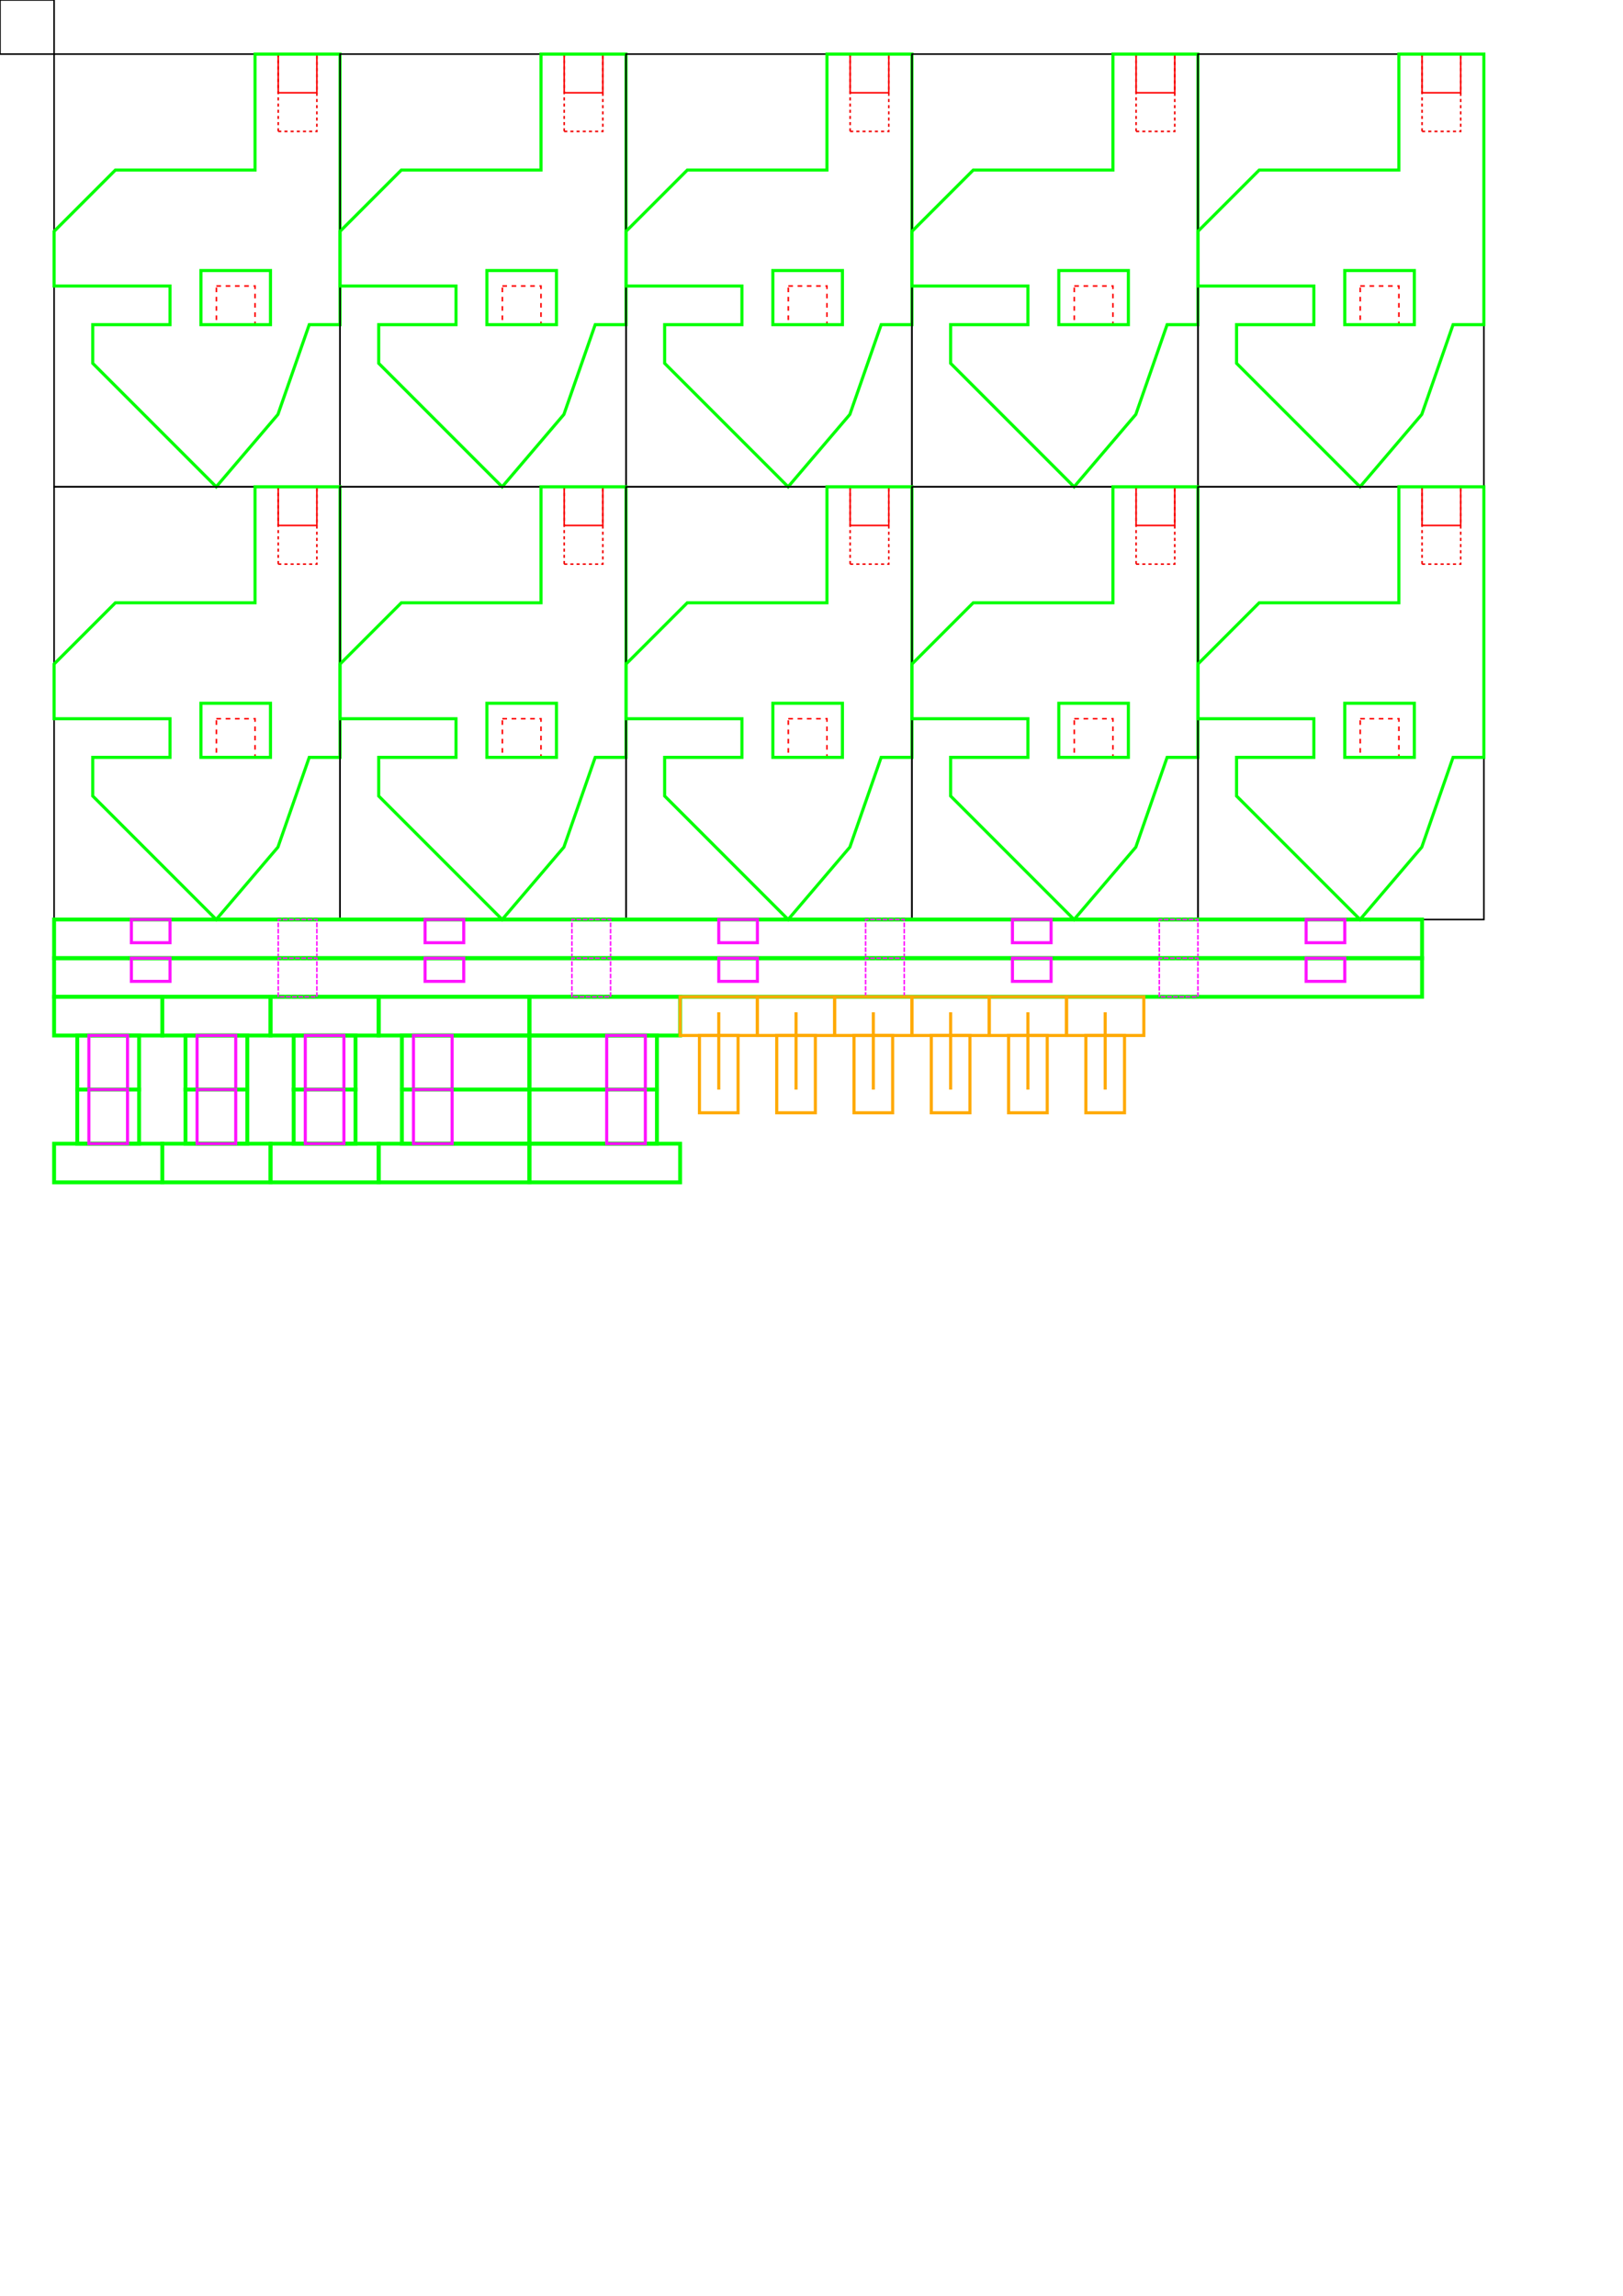<?xml version="1.0" encoding="UTF-8" standalone="no"?>
<!-- Created with Inkscape (http://www.inkscape.org/) -->

<svg
   xmlns:dc="http://purl.org/dc/elements/1.1/"
   xmlns:cc="http://creativecommons.org/ns#"
   xmlns:rdf="http://www.w3.org/1999/02/22-rdf-syntax-ns#"
   xmlns:svg="http://www.w3.org/2000/svg"
   xmlns="http://www.w3.org/2000/svg"
   xmlns:sodipodi="http://sodipodi.sourceforge.net/DTD/sodipodi-0.dtd"
   xmlns:inkscape="http://www.inkscape.org/namespaces/inkscape"
   width="210mm"
   height="297mm"
   viewBox="0 0 744.094 1052.362"
   id="svg19307"
   version="1.1"
   inkscape:version="0.91 r13725"
   sodipodi:docname="pm2_lrpair_P3_brackets_3.svg">
  <defs
     id="defs19309" />
  <sodipodi:namedview
     id="base"
     pagecolor="#ffffff"
     bordercolor="#666666"
     borderopacity="1.0"
     inkscape:pageopacity="0.0"
     inkscape:pageshadow="2"
     inkscape:zoom="0.88078392"
     inkscape:cx="320.99873"
     inkscape:cy="622.36192"
     inkscape:document-units="mm"
     inkscape:current-layer="layer1"
     showgrid="false"
     inkscape:snap-page="true"
     inkscape:object-paths="true"
     inkscape:snap-intersection-paths="true"
     inkscape:object-nodes="true"
     inkscape:snap-smooth-nodes="true"
     inkscape:window-width="1280"
     inkscape:window-height="697"
     inkscape:window-x="-8"
     inkscape:window-y="-8"
     inkscape:window-maximized="1"
     inkscape:snap-bbox="true"
     inkscape:bbox-paths="false"
     inkscape:bbox-nodes="true"
     inkscape:snap-bbox-edge-midpoints="false"
     inkscape:snap-nodes="true"
     inkscape:snap-others="false"
     inkscape:snap-midpoints="false"
     showguides="false" />
  <g
     inkscape:label="Layer 1"
     inkscape:groupmode="layer"
     id="layer1">
    <g
       id="g10612"
       transform="translate(-17.215,-4.525)">
      <g
         id="g10107">
        <rect
           style="fill:none;fill-opacity:1;stroke:#000000;stroke-width:0.709;stroke-linecap:square;stroke-miterlimit:4;stroke-dasharray:none;stroke-dashoffset:0;stroke-opacity:1"
           id="rect10105"
           width="131.102"
           height="198.346"
           x="42.018"
           y="29.328" />
        <g
           id="g10096">
          <rect
             y="135.628"
             x="116.428"
             height="17.717"
             width="17.717"
             id="rect5166-3"
             style="fill:none;fill-opacity:1;stroke:#ff0000;stroke-width:0.709;stroke-miterlimit:4;stroke-dasharray:2.126, 2.126;stroke-dashoffset:0;stroke-opacity:1" />
          <g
             transform="translate(-491.37,-550.333)"
             id="g8408">
            <rect
               style="fill:none;fill-opacity:0.091;stroke:#ff0000;stroke-width:0.709;stroke-miterlimit:4;stroke-dasharray:none;stroke-dashoffset:0;stroke-opacity:1"
               id="rect17209-7-0-7"
               width="17.717"
               height="17.717"
               x="636.144"
               y="-597.378"
               transform="scale(1,-1)" />
            <rect
               style="fill:none;fill-opacity:0.091;stroke:#f20000;stroke-width:0.709;stroke-miterlimit:4;stroke-dasharray:1.417, 1.417;stroke-dashoffset:0;stroke-opacity:1"
               id="rect17209-4-81-3-5"
               width="17.717"
               height="35.433"
               x="636.144"
               y="-615.095"
               transform="scale(1,-1)" />
            <g
               id="g8404">
              <rect
                 style="fill:none;fill-opacity:1;stroke:#00ff00;stroke-width:1.417;stroke-miterlimit:4;stroke-dasharray:none;stroke-dashoffset:0;stroke-opacity:1"
                 id="rect5168-49"
                 width="31.89"
                 height="24.803"
                 x="600.711"
                 y="678.874" />
              <path
                 inkscape:connector-curvature="0"
                 id="path8391"
                 d="m 551.105,703.678 35.433,-3e-5 0,-17.717 -53.15,0 -10e-6,-25.055 28.095,-28.095 64.031,-6e-5 0,-53.15 38.976,0 0,124.016 -14.127,-2e-5 -14.349,41.15 -28.297,33.181 -56.613,-56.614 z"
                 style="fill:none;fill-rule:evenodd;stroke:#00ff00;stroke-width:1.417;stroke-linecap:butt;stroke-linejoin:miter;stroke-miterlimit:4;stroke-dasharray:none;stroke-opacity:1" />
            </g>
          </g>
        </g>
      </g>
      <g
         id="g10107-3"
         transform="translate(131.102,0)">
        <rect
           style="fill:none;fill-opacity:1;stroke:#000000;stroke-width:0.709;stroke-linecap:square;stroke-miterlimit:4;stroke-dasharray:none;stroke-dashoffset:0;stroke-opacity:1"
           id="rect10105-2"
           width="131.102"
           height="198.346"
           x="42.018"
           y="29.328" />
        <g
           id="g10096-4">
          <rect
             y="135.628"
             x="116.428"
             height="17.717"
             width="17.717"
             id="rect5166-3-4"
             style="fill:none;fill-opacity:1;stroke:#ff0000;stroke-width:0.709;stroke-miterlimit:4;stroke-dasharray:2.126, 2.126;stroke-dashoffset:0;stroke-opacity:1" />
          <g
             transform="translate(-491.37,-550.333)"
             id="g8408-1">
            <rect
               style="fill:none;fill-opacity:0.091;stroke:#ff0000;stroke-width:0.709;stroke-miterlimit:4;stroke-dasharray:none;stroke-dashoffset:0;stroke-opacity:1"
               id="rect17209-7-0-7-4"
               width="17.717"
               height="17.717"
               x="636.144"
               y="-597.378"
               transform="scale(1,-1)" />
            <rect
               style="fill:none;fill-opacity:0.091;stroke:#f20000;stroke-width:0.709;stroke-miterlimit:4;stroke-dasharray:1.417, 1.417;stroke-dashoffset:0;stroke-opacity:1"
               id="rect17209-4-81-3-5-7"
               width="17.717"
               height="35.433"
               x="636.144"
               y="-615.095"
               transform="scale(1,-1)" />
            <g
               id="g8404-2">
              <rect
                 style="fill:none;fill-opacity:1;stroke:#00ff00;stroke-width:1.417;stroke-miterlimit:4;stroke-dasharray:none;stroke-dashoffset:0;stroke-opacity:1"
                 id="rect5168-49-0"
                 width="31.89"
                 height="24.803"
                 x="600.711"
                 y="678.874" />
              <path
                 inkscape:connector-curvature="0"
                 id="path8391-7"
                 d="m 551.105,703.678 35.433,-3e-5 0,-17.717 -53.15,0 -10e-6,-25.055 28.095,-28.095 64.031,-6e-5 0,-53.15 38.976,0 0,124.016 -14.127,-2e-5 -14.349,41.15 -28.297,33.181 -56.613,-56.614 z"
                 style="fill:none;fill-rule:evenodd;stroke:#00ff00;stroke-width:1.417;stroke-linecap:butt;stroke-linejoin:miter;stroke-miterlimit:4;stroke-dasharray:none;stroke-opacity:1" />
            </g>
          </g>
        </g>
      </g>
      <g
         id="g10107-4"
         transform="translate(262.205,0)">
        <rect
           style="fill:none;fill-opacity:1;stroke:#000000;stroke-width:0.709;stroke-linecap:square;stroke-miterlimit:4;stroke-dasharray:none;stroke-dashoffset:0;stroke-opacity:1"
           id="rect10105-9"
           width="131.102"
           height="198.346"
           x="42.018"
           y="29.328" />
        <g
           id="g10096-1">
          <rect
             y="135.628"
             x="116.428"
             height="17.717"
             width="17.717"
             id="rect5166-3-44"
             style="fill:none;fill-opacity:1;stroke:#ff0000;stroke-width:0.709;stroke-miterlimit:4;stroke-dasharray:2.126, 2.126;stroke-dashoffset:0;stroke-opacity:1" />
          <g
             transform="translate(-491.37,-550.333)"
             id="g8408-4">
            <rect
               style="fill:none;fill-opacity:0.091;stroke:#ff0000;stroke-width:0.709;stroke-miterlimit:4;stroke-dasharray:none;stroke-dashoffset:0;stroke-opacity:1"
               id="rect17209-7-0-7-8"
               width="17.717"
               height="17.717"
               x="636.144"
               y="-597.378"
               transform="scale(1,-1)" />
            <rect
               style="fill:none;fill-opacity:0.091;stroke:#f20000;stroke-width:0.709;stroke-miterlimit:4;stroke-dasharray:1.417, 1.417;stroke-dashoffset:0;stroke-opacity:1"
               id="rect17209-4-81-3-5-4"
               width="17.717"
               height="35.433"
               x="636.144"
               y="-615.095"
               transform="scale(1,-1)" />
            <g
               id="g8404-1">
              <rect
                 style="fill:none;fill-opacity:1;stroke:#00ff00;stroke-width:1.417;stroke-miterlimit:4;stroke-dasharray:none;stroke-dashoffset:0;stroke-opacity:1"
                 id="rect5168-49-4"
                 width="31.89"
                 height="24.803"
                 x="600.711"
                 y="678.874" />
              <path
                 inkscape:connector-curvature="0"
                 id="path8391-72"
                 d="m 551.105,703.678 35.433,-3e-5 0,-17.717 -53.15,0 -10e-6,-25.055 28.095,-28.095 64.031,-6e-5 0,-53.15 38.976,0 0,124.016 -14.127,-2e-5 -14.349,41.15 -28.297,33.181 -56.613,-56.614 z"
                 style="fill:none;fill-rule:evenodd;stroke:#00ff00;stroke-width:1.417;stroke-linecap:butt;stroke-linejoin:miter;stroke-miterlimit:4;stroke-dasharray:none;stroke-opacity:1" />
            </g>
          </g>
        </g>
      </g>
      <g
         id="g10107-3-4"
         transform="translate(393.307,0)">
        <rect
           style="fill:none;fill-opacity:1;stroke:#000000;stroke-width:0.709;stroke-linecap:square;stroke-miterlimit:4;stroke-dasharray:none;stroke-dashoffset:0;stroke-opacity:1"
           id="rect10105-2-0"
           width="131.102"
           height="198.346"
           x="42.018"
           y="29.328" />
        <g
           id="g10096-4-8">
          <rect
             y="135.628"
             x="116.428"
             height="17.717"
             width="17.717"
             id="rect5166-3-4-8"
             style="fill:none;fill-opacity:1;stroke:#ff0000;stroke-width:0.709;stroke-miterlimit:4;stroke-dasharray:2.126, 2.126;stroke-dashoffset:0;stroke-opacity:1" />
          <g
             transform="translate(-491.37,-550.333)"
             id="g8408-1-1">
            <rect
               style="fill:none;fill-opacity:0.091;stroke:#ff0000;stroke-width:0.709;stroke-miterlimit:4;stroke-dasharray:none;stroke-dashoffset:0;stroke-opacity:1"
               id="rect17209-7-0-7-4-2"
               width="17.717"
               height="17.717"
               x="636.144"
               y="-597.378"
               transform="scale(1,-1)" />
            <rect
               style="fill:none;fill-opacity:0.091;stroke:#f20000;stroke-width:0.709;stroke-miterlimit:4;stroke-dasharray:1.417, 1.417;stroke-dashoffset:0;stroke-opacity:1"
               id="rect17209-4-81-3-5-7-3"
               width="17.717"
               height="35.433"
               x="636.144"
               y="-615.095"
               transform="scale(1,-1)" />
            <g
               id="g8404-2-9">
              <rect
                 style="fill:none;fill-opacity:1;stroke:#00ff00;stroke-width:1.417;stroke-miterlimit:4;stroke-dasharray:none;stroke-dashoffset:0;stroke-opacity:1"
                 id="rect5168-49-0-9"
                 width="31.89"
                 height="24.803"
                 x="600.711"
                 y="678.874" />
              <path
                 inkscape:connector-curvature="0"
                 id="path8391-7-0"
                 d="m 551.105,703.678 35.433,-3e-5 0,-17.717 -53.15,0 -10e-6,-25.055 28.095,-28.095 64.031,-6e-5 0,-53.15 38.976,0 0,124.016 -14.127,-2e-5 -14.349,41.15 -28.297,33.181 -56.613,-56.614 z"
                 style="fill:none;fill-rule:evenodd;stroke:#00ff00;stroke-width:1.417;stroke-linecap:butt;stroke-linejoin:miter;stroke-miterlimit:4;stroke-dasharray:none;stroke-opacity:1" />
            </g>
          </g>
        </g>
      </g>
      <g
         id="g10107-3-4-4"
         transform="translate(524.409,0)">
        <rect
           style="fill:none;fill-opacity:1;stroke:#000000;stroke-width:0.709;stroke-linecap:square;stroke-miterlimit:4;stroke-dasharray:none;stroke-dashoffset:0;stroke-opacity:1"
           id="rect10105-2-0-1"
           width="131.102"
           height="198.346"
           x="42.018"
           y="29.328" />
        <g
           id="g10096-4-8-0">
          <rect
             y="135.628"
             x="116.428"
             height="17.717"
             width="17.717"
             id="rect5166-3-4-8-3"
             style="fill:none;fill-opacity:1;stroke:#ff0000;stroke-width:0.709;stroke-miterlimit:4;stroke-dasharray:2.126, 2.126;stroke-dashoffset:0;stroke-opacity:1" />
          <g
             transform="translate(-491.37,-550.333)"
             id="g8408-1-1-4">
            <rect
               style="fill:none;fill-opacity:0.091;stroke:#ff0000;stroke-width:0.709;stroke-miterlimit:4;stroke-dasharray:none;stroke-dashoffset:0;stroke-opacity:1"
               id="rect17209-7-0-7-4-2-2"
               width="17.717"
               height="17.717"
               x="636.144"
               y="-597.378"
               transform="scale(1,-1)" />
            <rect
               style="fill:none;fill-opacity:0.091;stroke:#f20000;stroke-width:0.709;stroke-miterlimit:4;stroke-dasharray:1.417, 1.417;stroke-dashoffset:0;stroke-opacity:1"
               id="rect17209-4-81-3-5-7-3-3"
               width="17.717"
               height="35.433"
               x="636.144"
               y="-615.095"
               transform="scale(1,-1)" />
            <g
               id="g8404-2-9-5">
              <rect
                 style="fill:none;fill-opacity:1;stroke:#00ff00;stroke-width:1.417;stroke-miterlimit:4;stroke-dasharray:none;stroke-dashoffset:0;stroke-opacity:1"
                 id="rect5168-49-0-9-5"
                 width="31.89"
                 height="24.803"
                 x="600.711"
                 y="678.874" />
              <path
                 inkscape:connector-curvature="0"
                 id="path8391-7-0-0"
                 d="m 551.105,703.678 35.433,-3e-5 0,-17.717 -53.15,0 -10e-6,-25.055 28.095,-28.095 64.031,-6e-5 0,-53.15 38.976,0 0,124.016 -14.127,-2e-5 -14.349,41.15 -28.297,33.181 -56.613,-56.614 z"
                 style="fill:none;fill-rule:evenodd;stroke:#00ff00;stroke-width:1.417;stroke-linecap:butt;stroke-linejoin:miter;stroke-miterlimit:4;stroke-dasharray:none;stroke-opacity:1" />
            </g>
          </g>
        </g>
      </g>
      <g
         id="g10107-5"
         transform="translate(0,198.346)">
        <rect
           style="fill:none;fill-opacity:1;stroke:#000000;stroke-width:0.709;stroke-linecap:square;stroke-miterlimit:4;stroke-dasharray:none;stroke-dashoffset:0;stroke-opacity:1"
           id="rect10105-8"
           width="131.102"
           height="198.346"
           x="42.018"
           y="29.328" />
        <g
           id="g10096-0">
          <rect
             y="135.628"
             x="116.428"
             height="17.717"
             width="17.717"
             id="rect5166-3-1"
             style="fill:none;fill-opacity:1;stroke:#ff0000;stroke-width:0.709;stroke-miterlimit:4;stroke-dasharray:2.126, 2.126;stroke-dashoffset:0;stroke-opacity:1" />
          <g
             transform="translate(-491.37,-550.333)"
             id="g8408-7">
            <rect
               style="fill:none;fill-opacity:0.091;stroke:#ff0000;stroke-width:0.709;stroke-miterlimit:4;stroke-dasharray:none;stroke-dashoffset:0;stroke-opacity:1"
               id="rect17209-7-0-7-40"
               width="17.717"
               height="17.717"
               x="636.144"
               y="-597.378"
               transform="scale(1,-1)" />
            <rect
               style="fill:none;fill-opacity:0.091;stroke:#f20000;stroke-width:0.709;stroke-miterlimit:4;stroke-dasharray:1.417, 1.417;stroke-dashoffset:0;stroke-opacity:1"
               id="rect17209-4-81-3-5-0"
               width="17.717"
               height="35.433"
               x="636.144"
               y="-615.095"
               transform="scale(1,-1)" />
            <g
               id="g8404-0">
              <rect
                 style="fill:none;fill-opacity:1;stroke:#00ff00;stroke-width:1.417;stroke-miterlimit:4;stroke-dasharray:none;stroke-dashoffset:0;stroke-opacity:1"
                 id="rect5168-49-08"
                 width="31.89"
                 height="24.803"
                 x="600.711"
                 y="678.874" />
              <path
                 inkscape:connector-curvature="0"
                 id="path8391-3"
                 d="m 551.105,703.678 35.433,-3e-5 0,-17.717 -53.15,0 -10e-6,-25.055 28.095,-28.095 64.031,-6e-5 0,-53.15 38.976,0 0,124.016 -14.127,-2e-5 -14.349,41.15 -28.297,33.181 -56.613,-56.614 z"
                 style="fill:none;fill-rule:evenodd;stroke:#00ff00;stroke-width:1.417;stroke-linecap:butt;stroke-linejoin:miter;stroke-miterlimit:4;stroke-dasharray:none;stroke-opacity:1" />
            </g>
          </g>
        </g>
      </g>
      <g
         id="g10107-3-6"
         transform="translate(131.102,198.346)">
        <rect
           style="fill:none;fill-opacity:1;stroke:#000000;stroke-width:0.709;stroke-linecap:square;stroke-miterlimit:4;stroke-dasharray:none;stroke-dashoffset:0;stroke-opacity:1"
           id="rect10105-2-3"
           width="131.102"
           height="198.346"
           x="42.018"
           y="29.328" />
        <g
           id="g10096-4-4">
          <rect
             y="135.628"
             x="116.428"
             height="17.717"
             width="17.717"
             id="rect5166-3-4-82"
             style="fill:none;fill-opacity:1;stroke:#ff0000;stroke-width:0.709;stroke-miterlimit:4;stroke-dasharray:2.126, 2.126;stroke-dashoffset:0;stroke-opacity:1" />
          <g
             transform="translate(-491.37,-550.333)"
             id="g8408-1-8">
            <rect
               style="fill:none;fill-opacity:0.091;stroke:#ff0000;stroke-width:0.709;stroke-miterlimit:4;stroke-dasharray:none;stroke-dashoffset:0;stroke-opacity:1"
               id="rect17209-7-0-7-4-3"
               width="17.717"
               height="17.717"
               x="636.144"
               y="-597.378"
               transform="scale(1,-1)" />
            <rect
               style="fill:none;fill-opacity:0.091;stroke:#f20000;stroke-width:0.709;stroke-miterlimit:4;stroke-dasharray:1.417, 1.417;stroke-dashoffset:0;stroke-opacity:1"
               id="rect17209-4-81-3-5-7-1"
               width="17.717"
               height="35.433"
               x="636.144"
               y="-615.095"
               transform="scale(1,-1)" />
            <g
               id="g8404-2-96">
              <rect
                 style="fill:none;fill-opacity:1;stroke:#00ff00;stroke-width:1.417;stroke-miterlimit:4;stroke-dasharray:none;stroke-dashoffset:0;stroke-opacity:1"
                 id="rect5168-49-0-3"
                 width="31.89"
                 height="24.803"
                 x="600.711"
                 y="678.874" />
              <path
                 inkscape:connector-curvature="0"
                 id="path8391-7-8"
                 d="m 551.105,703.678 35.433,-3e-5 0,-17.717 -53.15,0 -10e-6,-25.055 28.095,-28.095 64.031,-6e-5 0,-53.15 38.976,0 0,124.016 -14.127,-2e-5 -14.349,41.15 -28.297,33.181 -56.613,-56.614 z"
                 style="fill:none;fill-rule:evenodd;stroke:#00ff00;stroke-width:1.417;stroke-linecap:butt;stroke-linejoin:miter;stroke-miterlimit:4;stroke-dasharray:none;stroke-opacity:1" />
            </g>
          </g>
        </g>
      </g>
      <g
         id="g10107-4-9"
         transform="translate(262.205,198.346)">
        <rect
           style="fill:none;fill-opacity:1;stroke:#000000;stroke-width:0.709;stroke-linecap:square;stroke-miterlimit:4;stroke-dasharray:none;stroke-dashoffset:0;stroke-opacity:1"
           id="rect10105-9-0"
           width="131.102"
           height="198.346"
           x="42.018"
           y="29.328" />
        <g
           id="g10096-1-0">
          <rect
             y="135.628"
             x="116.428"
             height="17.717"
             width="17.717"
             id="rect5166-3-44-4"
             style="fill:none;fill-opacity:1;stroke:#ff0000;stroke-width:0.709;stroke-miterlimit:4;stroke-dasharray:2.126, 2.126;stroke-dashoffset:0;stroke-opacity:1" />
          <g
             transform="translate(-491.37,-550.333)"
             id="g8408-4-4">
            <rect
               style="fill:none;fill-opacity:0.091;stroke:#ff0000;stroke-width:0.709;stroke-miterlimit:4;stroke-dasharray:none;stroke-dashoffset:0;stroke-opacity:1"
               id="rect17209-7-0-7-8-4"
               width="17.717"
               height="17.717"
               x="636.144"
               y="-597.378"
               transform="scale(1,-1)" />
            <rect
               style="fill:none;fill-opacity:0.091;stroke:#f20000;stroke-width:0.709;stroke-miterlimit:4;stroke-dasharray:1.417, 1.417;stroke-dashoffset:0;stroke-opacity:1"
               id="rect17209-4-81-3-5-4-0"
               width="17.717"
               height="35.433"
               x="636.144"
               y="-615.095"
               transform="scale(1,-1)" />
            <g
               id="g8404-1-4">
              <rect
                 style="fill:none;fill-opacity:1;stroke:#00ff00;stroke-width:1.417;stroke-miterlimit:4;stroke-dasharray:none;stroke-dashoffset:0;stroke-opacity:1"
                 id="rect5168-49-4-2"
                 width="31.89"
                 height="24.803"
                 x="600.711"
                 y="678.874" />
              <path
                 inkscape:connector-curvature="0"
                 id="path8391-72-9"
                 d="m 551.105,703.678 35.433,-3e-5 0,-17.717 -53.15,0 -10e-6,-25.055 28.095,-28.095 64.031,-6e-5 0,-53.15 38.976,0 0,124.016 -14.127,-2e-5 -14.349,41.15 -28.297,33.181 -56.613,-56.614 z"
                 style="fill:none;fill-rule:evenodd;stroke:#00ff00;stroke-width:1.417;stroke-linecap:butt;stroke-linejoin:miter;stroke-miterlimit:4;stroke-dasharray:none;stroke-opacity:1" />
            </g>
          </g>
        </g>
      </g>
      <g
         id="g10107-3-4-7"
         transform="translate(393.307,198.346)">
        <rect
           style="fill:none;fill-opacity:1;stroke:#000000;stroke-width:0.709;stroke-linecap:square;stroke-miterlimit:4;stroke-dasharray:none;stroke-dashoffset:0;stroke-opacity:1"
           id="rect10105-2-0-2"
           width="131.102"
           height="198.346"
           x="42.018"
           y="29.328" />
        <g
           id="g10096-4-8-2">
          <rect
             y="135.628"
             x="116.428"
             height="17.717"
             width="17.717"
             id="rect5166-3-4-8-34"
             style="fill:none;fill-opacity:1;stroke:#ff0000;stroke-width:0.709;stroke-miterlimit:4;stroke-dasharray:2.126, 2.126;stroke-dashoffset:0;stroke-opacity:1" />
          <g
             transform="translate(-491.37,-550.333)"
             id="g8408-1-1-6">
            <rect
               style="fill:none;fill-opacity:0.091;stroke:#ff0000;stroke-width:0.709;stroke-miterlimit:4;stroke-dasharray:none;stroke-dashoffset:0;stroke-opacity:1"
               id="rect17209-7-0-7-4-2-6"
               width="17.717"
               height="17.717"
               x="636.144"
               y="-597.378"
               transform="scale(1,-1)" />
            <rect
               style="fill:none;fill-opacity:0.091;stroke:#f20000;stroke-width:0.709;stroke-miterlimit:4;stroke-dasharray:1.417, 1.417;stroke-dashoffset:0;stroke-opacity:1"
               id="rect17209-4-81-3-5-7-3-4"
               width="17.717"
               height="35.433"
               x="636.144"
               y="-615.095"
               transform="scale(1,-1)" />
            <g
               id="g8404-2-9-3">
              <rect
                 style="fill:none;fill-opacity:1;stroke:#00ff00;stroke-width:1.417;stroke-miterlimit:4;stroke-dasharray:none;stroke-dashoffset:0;stroke-opacity:1"
                 id="rect5168-49-0-9-8"
                 width="31.89"
                 height="24.803"
                 x="600.711"
                 y="678.874" />
              <path
                 inkscape:connector-curvature="0"
                 id="path8391-7-0-1"
                 d="m 551.105,703.678 35.433,-3e-5 0,-17.717 -53.15,0 -10e-6,-25.055 28.095,-28.095 64.031,-6e-5 0,-53.15 38.976,0 0,124.016 -14.127,-2e-5 -14.349,41.15 -28.297,33.181 -56.613,-56.614 z"
                 style="fill:none;fill-rule:evenodd;stroke:#00ff00;stroke-width:1.417;stroke-linecap:butt;stroke-linejoin:miter;stroke-miterlimit:4;stroke-dasharray:none;stroke-opacity:1" />
            </g>
          </g>
        </g>
      </g>
      <g
         id="g10107-3-4-4-6"
         transform="translate(524.409,198.346)">
        <rect
           style="fill:none;fill-opacity:1;stroke:#000000;stroke-width:0.709;stroke-linecap:square;stroke-miterlimit:4;stroke-dasharray:none;stroke-dashoffset:0;stroke-opacity:1"
           id="rect10105-2-0-1-8"
           width="131.102"
           height="198.346"
           x="42.018"
           y="29.328" />
        <g
           id="g10096-4-8-0-4">
          <rect
             y="135.628"
             x="116.428"
             height="17.717"
             width="17.717"
             id="rect5166-3-4-8-3-3"
             style="fill:none;fill-opacity:1;stroke:#ff0000;stroke-width:0.709;stroke-miterlimit:4;stroke-dasharray:2.126, 2.126;stroke-dashoffset:0;stroke-opacity:1" />
          <g
             transform="translate(-491.37,-550.333)"
             id="g8408-1-1-4-9">
            <rect
               style="fill:none;fill-opacity:0.091;stroke:#ff0000;stroke-width:0.709;stroke-miterlimit:4;stroke-dasharray:none;stroke-dashoffset:0;stroke-opacity:1"
               id="rect17209-7-0-7-4-2-2-4"
               width="17.717"
               height="17.717"
               x="636.144"
               y="-597.378"
               transform="scale(1,-1)" />
            <rect
               style="fill:none;fill-opacity:0.091;stroke:#f20000;stroke-width:0.709;stroke-miterlimit:4;stroke-dasharray:1.417, 1.417;stroke-dashoffset:0;stroke-opacity:1"
               id="rect17209-4-81-3-5-7-3-3-2"
               width="17.717"
               height="35.433"
               x="636.144"
               y="-615.095"
               transform="scale(1,-1)" />
            <g
               id="g8404-2-9-5-0">
              <rect
                 style="fill:none;fill-opacity:1;stroke:#00ff00;stroke-width:1.417;stroke-miterlimit:4;stroke-dasharray:none;stroke-dashoffset:0;stroke-opacity:1"
                 id="rect5168-49-0-9-5-3"
                 width="31.89"
                 height="24.803"
                 x="600.711"
                 y="678.874" />
              <path
                 inkscape:connector-curvature="0"
                 id="path8391-7-0-0-9"
                 d="m 551.105,703.678 35.433,-3e-5 0,-17.717 -53.15,0 -10e-6,-25.055 28.095,-28.095 64.031,-6e-5 0,-53.15 38.976,0 0,124.016 -14.127,-2e-5 -14.349,41.15 -28.297,33.181 -56.613,-56.614 z"
                 style="fill:none;fill-rule:evenodd;stroke:#00ff00;stroke-width:1.417;stroke-linecap:butt;stroke-linejoin:miter;stroke-miterlimit:4;stroke-dasharray:none;stroke-opacity:1" />
            </g>
          </g>
        </g>
      </g>
    </g>
    <rect
       style="fill:none;fill-opacity:1;stroke:#000000;stroke-width:0.709;stroke-linecap:square;stroke-miterlimit:4;stroke-dasharray:none;stroke-dashoffset:0;stroke-opacity:1"
       id="rect10610"
       width="24.803"
       height="24.803"
       x="0"
       y="0" />
    <g
       id="g17519"
       transform="translate(-359.382,-183.819)">
      <g
         transform="translate(160.071,-42.224)"
         id="g17272">
        <g
           id="g17267">
          <rect
             transform="matrix(0,-1,-1,0,0,0)"
             y="-273.72"
             x="-700.689"
             height="49.606"
             width="17.717"
             id="rect13165"
             style="fill:none;fill-opacity:0.107;stroke:#00ff00;stroke-width:1.772;stroke-miterlimit:4;stroke-dasharray:none;stroke-dashoffset:0;stroke-opacity:1" />
          <rect
             transform="matrix(0,-1,-1,0,0,0)"
             y="-263.091"
             x="-725.492"
             height="28.346"
             width="24.803"
             id="rect13167"
             style="fill:none;fill-opacity:0.107;stroke:#00ff00;stroke-width:1.772;stroke-miterlimit:4;stroke-dasharray:none;stroke-dashoffset:0;stroke-opacity:1" />
          <rect
             style="fill:none;fill-opacity:1;stroke:#ff12ff;stroke-width:1.417;stroke-miterlimit:4;stroke-dasharray:none;stroke-dashoffset:0;stroke-opacity:1"
             id="rect17207"
             width="24.803"
             height="17.717"
             x="-725.492"
             y="-257.776"
             transform="matrix(0,-1,-1,0,0,0)" />
        </g>
      </g>
      <g
         transform="translate(209.677,-42.224)"
         id="g17272-7">
        <g
           id="g17267-7">
          <rect
             transform="matrix(0,-1,-1,0,0,0)"
             y="-273.72"
             x="-700.689"
             height="49.606"
             width="17.717"
             id="rect13165-6"
             style="fill:none;fill-opacity:0.107;stroke:#00ff00;stroke-width:1.772;stroke-miterlimit:4;stroke-dasharray:none;stroke-dashoffset:0;stroke-opacity:1" />
          <rect
             transform="matrix(0,-1,-1,0,0,0)"
             y="-263.091"
             x="-725.492"
             height="28.346"
             width="24.803"
             id="rect13167-1"
             style="fill:none;fill-opacity:0.107;stroke:#00ff00;stroke-width:1.772;stroke-miterlimit:4;stroke-dasharray:none;stroke-dashoffset:0;stroke-opacity:1" />
          <rect
             style="fill:none;fill-opacity:1;stroke:#ff12ff;stroke-width:1.417;stroke-miterlimit:4;stroke-dasharray:none;stroke-dashoffset:0;stroke-opacity:1"
             id="rect17207-4"
             width="24.803"
             height="17.717"
             x="-725.492"
             y="-257.776"
             transform="matrix(0,-1,-1,0,0,0)" />
        </g>
      </g>
      <g
         transform="translate(259.284,-42.224)"
         id="g17272-4">
        <g
           id="g17267-8">
          <rect
             transform="matrix(0,-1,-1,0,0,0)"
             y="-273.72"
             x="-700.689"
             height="49.606"
             width="17.717"
             id="rect13165-1"
             style="fill:none;fill-opacity:0.107;stroke:#00ff00;stroke-width:1.772;stroke-miterlimit:4;stroke-dasharray:none;stroke-dashoffset:0;stroke-opacity:1" />
          <rect
             transform="matrix(0,-1,-1,0,0,0)"
             y="-263.091"
             x="-725.492"
             height="28.346"
             width="24.803"
             id="rect13167-8"
             style="fill:none;fill-opacity:0.107;stroke:#00ff00;stroke-width:1.772;stroke-miterlimit:4;stroke-dasharray:none;stroke-dashoffset:0;stroke-opacity:1" />
          <rect
             style="fill:none;fill-opacity:1;stroke:#ff12ff;stroke-width:1.417;stroke-miterlimit:4;stroke-dasharray:none;stroke-dashoffset:0;stroke-opacity:1"
             id="rect17207-8"
             width="24.803"
             height="17.717"
             x="-725.492"
             y="-257.776"
             transform="matrix(0,-1,-1,0,0,0)" />
        </g>
      </g>
      <g
         transform="matrix(-1,0,0,-1,657.906,1408.76)"
         id="g17272-2">
        <g
           id="g17267-0">
          <rect
             transform="matrix(0,-1,-1,0,0,0)"
             y="-273.72"
             x="-700.689"
             height="49.606"
             width="17.717"
             id="rect13165-3"
             style="fill:none;fill-opacity:0.107;stroke:#00ff00;stroke-width:1.772;stroke-miterlimit:4;stroke-dasharray:none;stroke-dashoffset:0;stroke-opacity:1" />
          <rect
             transform="matrix(0,-1,-1,0,0,0)"
             y="-263.091"
             x="-725.492"
             height="28.346"
             width="24.803"
             id="rect13167-4"
             style="fill:none;fill-opacity:0.107;stroke:#00ff00;stroke-width:1.772;stroke-miterlimit:4;stroke-dasharray:none;stroke-dashoffset:0;stroke-opacity:1" />
          <rect
             style="fill:none;fill-opacity:1;stroke:#ff12ff;stroke-width:1.417;stroke-miterlimit:4;stroke-dasharray:none;stroke-dashoffset:0;stroke-opacity:1"
             id="rect17207-3"
             width="24.803"
             height="17.717"
             x="-725.492"
             y="-257.776"
             transform="matrix(0,-1,-1,0,0,0)" />
        </g>
      </g>
      <g
         transform="matrix(-1,0,0,-1,707.512,1408.76)"
         id="g17272-7-5">
        <g
           id="g17267-7-4">
          <rect
             transform="matrix(0,-1,-1,0,0,0)"
             y="-273.72"
             x="-700.689"
             height="49.606"
             width="17.717"
             id="rect13165-6-7"
             style="fill:none;fill-opacity:0.107;stroke:#00ff00;stroke-width:1.772;stroke-miterlimit:4;stroke-dasharray:none;stroke-dashoffset:0;stroke-opacity:1" />
          <rect
             transform="matrix(0,-1,-1,0,0,0)"
             y="-263.091"
             x="-725.492"
             height="28.346"
             width="24.803"
             id="rect13167-1-3"
             style="fill:none;fill-opacity:0.107;stroke:#00ff00;stroke-width:1.772;stroke-miterlimit:4;stroke-dasharray:none;stroke-dashoffset:0;stroke-opacity:1" />
          <rect
             style="fill:none;fill-opacity:1;stroke:#ff12ff;stroke-width:1.417;stroke-miterlimit:4;stroke-dasharray:none;stroke-dashoffset:0;stroke-opacity:1"
             id="rect17207-4-7"
             width="24.803"
             height="17.717"
             x="-725.492"
             y="-257.776"
             transform="matrix(0,-1,-1,0,0,0)" />
        </g>
      </g>
      <g
         transform="matrix(-1,0,0,-1,757.118,1408.76)"
         id="g17272-4-3">
        <g
           id="g17267-8-5">
          <rect
             transform="matrix(0,-1,-1,0,0,0)"
             y="-273.72"
             x="-700.689"
             height="49.606"
             width="17.717"
             id="rect13165-1-0"
             style="fill:none;fill-opacity:0.107;stroke:#00ff00;stroke-width:1.772;stroke-miterlimit:4;stroke-dasharray:none;stroke-dashoffset:0;stroke-opacity:1" />
          <rect
             transform="matrix(0,-1,-1,0,0,0)"
             y="-263.091"
             x="-725.492"
             height="28.346"
             width="24.803"
             id="rect13167-8-2"
             style="fill:none;fill-opacity:0.107;stroke:#00ff00;stroke-width:1.772;stroke-miterlimit:4;stroke-dasharray:none;stroke-dashoffset:0;stroke-opacity:1" />
          <rect
             style="fill:none;fill-opacity:1;stroke:#ff12ff;stroke-width:1.417;stroke-miterlimit:4;stroke-dasharray:none;stroke-dashoffset:0;stroke-opacity:1"
             id="rect17207-8-6"
             width="24.803"
             height="17.717"
             x="-725.492"
             y="-257.776"
             transform="matrix(0,-1,-1,0,0,0)" />
        </g>
      </g>
    </g>
    <g
       id="g17551"
       transform="translate(-366.469,-183.819)">
      <g
         transform="translate(469.225,35.256)"
         id="g17410">
        <g
           id="g17257"
           transform="translate(69.98,-77.48)">
          <rect
             style="fill:none;fill-opacity:0.107;stroke:#00ff00;stroke-width:1.772;stroke-miterlimit:4;stroke-dasharray:none;stroke-dashoffset:0;stroke-opacity:1"
             id="rect13185"
             width="24.803"
             height="58.465"
             x="-725.492"
             y="69.98"
             transform="matrix(0,-1,1,0,0,0)" />
          <rect
             style="fill:none;fill-opacity:0.107;stroke:#00ff00;stroke-width:1.772;stroke-miterlimit:4;stroke-dasharray:none;stroke-dashoffset:0;stroke-opacity:1"
             id="rect13187"
             width="17.717"
             height="69.094"
             x="-700.689"
             y="69.98"
             transform="matrix(0,-1,1,0,0,0)" />
          <rect
             transform="matrix(0,-1,-1,0,0,0)"
             y="-123.13"
             x="-725.492"
             height="17.717"
             width="24.803"
             id="rect13199"
             style="fill:none;fill-opacity:1;stroke:#ff12ff;stroke-width:1.417;stroke-miterlimit:4;stroke-dasharray:none;stroke-dashoffset:0;stroke-opacity:1" />
        </g>
        <g
           id="g17262"
           transform="translate(-557.185,-77.48)">
          <rect
             style="fill:none;fill-opacity:0.107;stroke:#00ff00;stroke-width:1.772;stroke-miterlimit:4;stroke-dasharray:none;stroke-dashoffset:0;stroke-opacity:1"
             id="rect13169"
             width="24.803"
             height="58.465"
             x="-725.492"
             y="-697.146"
             transform="matrix(0,-1,-1,0,0,0)" />
          <rect
             style="fill:none;fill-opacity:0.107;stroke:#00ff00;stroke-width:1.772;stroke-miterlimit:4;stroke-dasharray:none;stroke-dashoffset:0;stroke-opacity:1"
             id="rect13183"
             width="17.717"
             height="69.094"
             x="-700.689"
             y="-697.146"
             transform="matrix(0,-1,-1,0,0,0)" />
          <rect
             transform="matrix(0,-1,-1,0,0,0)"
             y="-661.713"
             x="-725.492"
             height="17.717"
             width="24.803"
             id="rect17243"
             style="fill:none;fill-opacity:1;stroke:#ff12ff;stroke-width:1.417;stroke-miterlimit:4;stroke-dasharray:none;stroke-dashoffset:0;stroke-opacity:1" />
        </g>
      </g>
      <g
         transform="matrix(-1,0,0,-1,749.146,1331.279)"
         id="g17420">
        <g
           transform="translate(69.98,-77.48)"
           id="g17422">
          <rect
             transform="matrix(0,-1,1,0,0,0)"
             y="69.98"
             x="-725.492"
             height="58.465"
             width="24.803"
             id="rect17424"
             style="fill:none;fill-opacity:0.107;stroke:#00ff00;stroke-width:1.772;stroke-miterlimit:4;stroke-dasharray:none;stroke-dashoffset:0;stroke-opacity:1" />
          <rect
             transform="matrix(0,-1,1,0,0,0)"
             y="69.98"
             x="-700.689"
             height="69.094"
             width="17.717"
             id="rect17426"
             style="fill:none;fill-opacity:0.107;stroke:#00ff00;stroke-width:1.772;stroke-miterlimit:4;stroke-dasharray:none;stroke-dashoffset:0;stroke-opacity:1" />
          <rect
             style="fill:none;fill-opacity:1;stroke:#ff12ff;stroke-width:1.417;stroke-miterlimit:4;stroke-dasharray:none;stroke-dashoffset:0;stroke-opacity:1"
             id="rect17428"
             width="24.803"
             height="17.717"
             x="-725.492"
             y="-123.13"
             transform="matrix(0,-1,-1,0,0,0)" />
        </g>
        <g
           transform="translate(-557.185,-77.48)"
           id="g17430">
          <rect
             transform="matrix(0,-1,-1,0,0,0)"
             y="-697.146"
             x="-725.492"
             height="58.465"
             width="24.803"
             id="rect17432"
             style="fill:none;fill-opacity:0.107;stroke:#00ff00;stroke-width:1.772;stroke-miterlimit:4;stroke-dasharray:none;stroke-dashoffset:0;stroke-opacity:1" />
          <rect
             transform="matrix(0,-1,-1,0,0,0)"
             y="-697.146"
             x="-700.689"
             height="69.094"
             width="17.717"
             id="rect17434"
             style="fill:none;fill-opacity:0.107;stroke:#00ff00;stroke-width:1.772;stroke-miterlimit:4;stroke-dasharray:none;stroke-dashoffset:0;stroke-opacity:1" />
          <rect
             style="fill:none;fill-opacity:1;stroke:#ff12ff;stroke-width:1.417;stroke-miterlimit:4;stroke-dasharray:none;stroke-dashoffset:0;stroke-opacity:1"
             id="rect17436"
             width="24.803"
             height="17.717"
             x="-725.492"
             y="-661.713"
             transform="matrix(0,-1,-1,0,0,0)" />
        </g>
      </g>
    </g>
    <g
       id="g17495"
       transform="translate(-45.177,-303.997)">
      <g
         id="g17438">
        <rect
           transform="matrix(0,-1,-1,0,0,0)"
           y="-697.146"
           x="-743.209"
           height="627.165"
           width="17.717"
           id="rect13161"
           style="fill:none;fill-opacity:0.137;stroke:#00ff00;stroke-width:1.772;stroke-miterlimit:4;stroke-dasharray:none;stroke-dashoffset:0;stroke-opacity:1" />
        <rect
           transform="matrix(0,-1,-1,0,0,0)"
           y="-459.744"
           x="-743.209"
           height="17.717"
           width="17.717"
           id="rect13175"
           style="fill:none;fill-opacity:1;stroke:#ff12ff;stroke-width:0.709;stroke-miterlimit:4;stroke-dasharray:2.126, 0.709;stroke-dashoffset:0;stroke-opacity:1" />
        <rect
           style="fill:none;fill-opacity:1;stroke:#ff12ff;stroke-width:0.709;stroke-miterlimit:4;stroke-dasharray:2.126, 0.709;stroke-dashoffset:0;stroke-opacity:1"
           id="rect13177"
           width="17.717"
           height="17.717"
           x="-743.209"
           y="-325.098"
           transform="matrix(0,-1,-1,0,0,0)" />
        <rect
           transform="matrix(0,-1,-1,0,0,0)"
           y="-190.453"
           x="-743.209"
           height="17.717"
           width="17.717"
           id="rect13179"
           style="fill:none;fill-opacity:1;stroke:#ff12ff;stroke-width:0.709;stroke-miterlimit:4;stroke-dasharray:2.126, 0.709;stroke-dashoffset:0;stroke-opacity:1" />
        <rect
           style="fill:none;fill-opacity:1;stroke:#ff12ff;stroke-width:0.709;stroke-miterlimit:4;stroke-dasharray:2.126, 0.709;stroke-dashoffset:0;stroke-opacity:1"
           id="rect13189"
           width="17.717"
           height="17.717"
           x="-743.209"
           y="-594.39"
           transform="matrix(0,-1,-1,0,0,0)" />
        <rect
           transform="matrix(0,-1,-1,0,0,0)"
           y="-123.13"
           x="-736.122"
           height="17.717"
           width="10.63"
           id="rect17199"
           style="fill:none;fill-opacity:1;stroke:#ff12ff;stroke-width:1.417;stroke-miterlimit:4;stroke-dasharray:none;stroke-dashoffset:0;stroke-opacity:1" />
        <rect
           style="fill:none;fill-opacity:1;stroke:#ff12ff;stroke-width:1.417;stroke-miterlimit:4;stroke-dasharray:none;stroke-dashoffset:0;stroke-opacity:1"
           id="rect17209"
           width="10.63"
           height="17.717"
           x="-736.122"
           y="-257.776"
           transform="matrix(0,-1,-1,0,0,0)" />
        <rect
           transform="matrix(0,-1,-1,0,0,0)"
           y="-392.421"
           x="-736.122"
           height="17.717"
           width="10.63"
           id="rect17233"
           style="fill:none;fill-opacity:1;stroke:#ff12ff;stroke-width:1.417;stroke-miterlimit:4;stroke-dasharray:none;stroke-dashoffset:0;stroke-opacity:1" />
        <rect
           style="fill:none;fill-opacity:1;stroke:#ff12ff;stroke-width:1.417;stroke-miterlimit:4;stroke-dasharray:none;stroke-dashoffset:0;stroke-opacity:1"
           id="rect17239"
           width="10.63"
           height="17.717"
           x="-736.122"
           y="-527.067"
           transform="matrix(0,-1,-1,0,0,0)" />
        <rect
           transform="matrix(0,-1,-1,0,0,0)"
           y="-661.713"
           x="-736.122"
           height="17.717"
           width="10.63"
           id="rect17245"
           style="fill:none;fill-opacity:1;stroke:#ff12ff;stroke-width:1.417;stroke-miterlimit:4;stroke-dasharray:none;stroke-dashoffset:0;stroke-opacity:1" />
      </g>
      <g
         id="g17438-0"
         transform="translate(-1.335144e-5,17.717)">
        <rect
           transform="matrix(0,-1,-1,0,0,0)"
           y="-697.146"
           x="-743.209"
           height="627.165"
           width="17.717"
           id="rect13161-3"
           style="fill:none;fill-opacity:0.137;stroke:#00ff00;stroke-width:1.772;stroke-miterlimit:4;stroke-dasharray:none;stroke-dashoffset:0;stroke-opacity:1" />
        <rect
           transform="matrix(0,-1,-1,0,0,0)"
           y="-459.744"
           x="-743.209"
           height="17.717"
           width="17.717"
           id="rect13175-3"
           style="fill:none;fill-opacity:1;stroke:#ff12ff;stroke-width:0.709;stroke-miterlimit:4;stroke-dasharray:2.126, 0.709;stroke-dashoffset:0;stroke-opacity:1" />
        <rect
           style="fill:none;fill-opacity:1;stroke:#ff12ff;stroke-width:0.709;stroke-miterlimit:4;stroke-dasharray:2.126, 0.709;stroke-dashoffset:0;stroke-opacity:1"
           id="rect13177-4"
           width="17.717"
           height="17.717"
           x="-743.209"
           y="-325.098"
           transform="matrix(0,-1,-1,0,0,0)" />
        <rect
           transform="matrix(0,-1,-1,0,0,0)"
           y="-190.453"
           x="-743.209"
           height="17.717"
           width="17.717"
           id="rect13179-7"
           style="fill:none;fill-opacity:1;stroke:#ff12ff;stroke-width:0.709;stroke-miterlimit:4;stroke-dasharray:2.126, 0.709;stroke-dashoffset:0;stroke-opacity:1" />
        <rect
           style="fill:none;fill-opacity:1;stroke:#ff12ff;stroke-width:0.709;stroke-miterlimit:4;stroke-dasharray:2.126, 0.709;stroke-dashoffset:0;stroke-opacity:1"
           id="rect13189-3"
           width="17.717"
           height="17.717"
           x="-743.209"
           y="-594.39"
           transform="matrix(0,-1,-1,0,0,0)" />
        <rect
           transform="matrix(0,-1,-1,0,0,0)"
           y="-123.13"
           x="-736.122"
           height="17.717"
           width="10.63"
           id="rect17199-4"
           style="fill:none;fill-opacity:1;stroke:#ff12ff;stroke-width:1.417;stroke-miterlimit:4;stroke-dasharray:none;stroke-dashoffset:0;stroke-opacity:1" />
        <rect
           style="fill:none;fill-opacity:1;stroke:#ff12ff;stroke-width:1.417;stroke-miterlimit:4;stroke-dasharray:none;stroke-dashoffset:0;stroke-opacity:1"
           id="rect17209-8"
           width="10.63"
           height="17.717"
           x="-736.122"
           y="-257.776"
           transform="matrix(0,-1,-1,0,0,0)" />
        <rect
           transform="matrix(0,-1,-1,0,0,0)"
           y="-392.421"
           x="-736.122"
           height="17.717"
           width="10.63"
           id="rect17233-2"
           style="fill:none;fill-opacity:1;stroke:#ff12ff;stroke-width:1.417;stroke-miterlimit:4;stroke-dasharray:none;stroke-dashoffset:0;stroke-opacity:1" />
        <rect
           style="fill:none;fill-opacity:1;stroke:#ff12ff;stroke-width:1.417;stroke-miterlimit:4;stroke-dasharray:none;stroke-dashoffset:0;stroke-opacity:1"
           id="rect17239-3"
           width="10.63"
           height="17.717"
           x="-736.122"
           y="-527.067"
           transform="matrix(0,-1,-1,0,0,0)" />
        <rect
           transform="matrix(0,-1,-1,0,0,0)"
           y="-661.713"
           x="-736.122"
           height="17.717"
           width="10.63"
           id="rect17245-6"
           style="fill:none;fill-opacity:1;stroke:#ff12ff;stroke-width:1.417;stroke-miterlimit:4;stroke-dasharray:none;stroke-dashoffset:0;stroke-opacity:1" />
      </g>
    </g>
    <g
       id="g4361"
       transform="translate(35.433,0)">
      <rect
         style="fill:none;fill-opacity:0.107;stroke:#ffa900;stroke-width:1.417;stroke-miterlimit:4;stroke-dasharray:none;stroke-dashoffset:0;stroke-opacity:1"
         id="rect4363"
         width="17.717"
         height="35.433"
         x="456.929"
         y="-347.244"
         transform="matrix(0,1,-1,0,0,0)" />
      <rect
         y="-338.386"
         x="474.645"
         height="17.717"
         width="35.433"
         id="rect4365"
         style="fill:none;fill-opacity:0.107;stroke:#ffa900;stroke-width:1.417;stroke-miterlimit:4;stroke-dasharray:none;stroke-dashoffset:0;stroke-opacity:1"
         transform="matrix(0,1,-1,0,0,0)" />
      <path
         style="fill:none;fill-rule:evenodd;stroke:#ffa901;stroke-width:1.417;stroke-linecap:butt;stroke-linejoin:miter;stroke-miterlimit:4;stroke-dasharray:none;stroke-opacity:1"
         d="m 329.528,464.015 0,35.433"
         id="path4367"
         inkscape:connector-curvature="0" />
    </g>
    <g
       transform="translate(70.866,0)"
       id="g4369">
      <rect
         transform="matrix(0,1,-1,0,0,0)"
         y="-347.244"
         x="456.929"
         height="35.433"
         width="17.717"
         id="rect4371"
         style="fill:none;fill-opacity:0.107;stroke:#ffa900;stroke-width:1.417;stroke-miterlimit:4;stroke-dasharray:none;stroke-dashoffset:0;stroke-opacity:1" />
      <rect
         transform="matrix(0,1,-1,0,0,0)"
         style="fill:none;fill-opacity:0.107;stroke:#ffa900;stroke-width:1.417;stroke-miterlimit:4;stroke-dasharray:none;stroke-dashoffset:0;stroke-opacity:1"
         id="rect4373"
         width="35.433"
         height="17.717"
         x="474.645"
         y="-338.386" />
      <path
         inkscape:connector-curvature="0"
         id="path4375"
         d="m 329.528,464.015 0,35.433"
         style="fill:none;fill-rule:evenodd;stroke:#ffa901;stroke-width:1.417;stroke-linecap:butt;stroke-linejoin:miter;stroke-miterlimit:4;stroke-dasharray:none;stroke-opacity:1" />
    </g>
    <g
       id="g4377"
       transform="translate(106.299,0)">
      <rect
         style="fill:none;fill-opacity:0.107;stroke:#ffa900;stroke-width:1.417;stroke-miterlimit:4;stroke-dasharray:none;stroke-dashoffset:0;stroke-opacity:1"
         id="rect4379"
         width="17.717"
         height="35.433"
         x="456.929"
         y="-347.244"
         transform="matrix(0,1,-1,0,0,0)" />
      <rect
         y="-338.386"
         x="474.645"
         height="17.717"
         width="35.433"
         id="rect4381"
         style="fill:none;fill-opacity:0.107;stroke:#ffa900;stroke-width:1.417;stroke-miterlimit:4;stroke-dasharray:none;stroke-dashoffset:0;stroke-opacity:1"
         transform="matrix(0,1,-1,0,0,0)" />
      <path
         style="fill:none;fill-rule:evenodd;stroke:#ffa901;stroke-width:1.417;stroke-linecap:butt;stroke-linejoin:miter;stroke-miterlimit:4;stroke-dasharray:none;stroke-opacity:1"
         d="m 329.528,464.015 0,35.433"
         id="path4383"
         inkscape:connector-curvature="0" />
    </g>
    <g
       transform="translate(141.732,0)"
       id="g4385">
      <rect
         transform="matrix(0,1,-1,0,0,0)"
         y="-347.244"
         x="456.929"
         height="35.433"
         width="17.717"
         id="rect4387"
         style="fill:none;fill-opacity:0.107;stroke:#ffa900;stroke-width:1.417;stroke-miterlimit:4;stroke-dasharray:none;stroke-dashoffset:0;stroke-opacity:1" />
      <rect
         transform="matrix(0,1,-1,0,0,0)"
         style="fill:none;fill-opacity:0.107;stroke:#ffa900;stroke-width:1.417;stroke-miterlimit:4;stroke-dasharray:none;stroke-dashoffset:0;stroke-opacity:1"
         id="rect4389"
         width="35.433"
         height="17.717"
         x="474.645"
         y="-338.386" />
      <path
         inkscape:connector-curvature="0"
         id="path4391"
         d="m 329.528,464.015 0,35.433"
         style="fill:none;fill-rule:evenodd;stroke:#ffa901;stroke-width:1.417;stroke-linecap:butt;stroke-linejoin:miter;stroke-miterlimit:4;stroke-dasharray:none;stroke-opacity:1" />
    </g>
    <g
       id="g4393"
       transform="translate(177.165,0)">
      <rect
         style="fill:none;fill-opacity:0.107;stroke:#ffa900;stroke-width:1.417;stroke-miterlimit:4;stroke-dasharray:none;stroke-dashoffset:0;stroke-opacity:1"
         id="rect4395"
         width="17.717"
         height="35.433"
         x="456.929"
         y="-347.244"
         transform="matrix(0,1,-1,0,0,0)" />
      <rect
         y="-338.386"
         x="474.645"
         height="17.717"
         width="35.433"
         id="rect4397"
         style="fill:none;fill-opacity:0.107;stroke:#ffa900;stroke-width:1.417;stroke-miterlimit:4;stroke-dasharray:none;stroke-dashoffset:0;stroke-opacity:1"
         transform="matrix(0,1,-1,0,0,0)" />
      <path
         style="fill:none;fill-rule:evenodd;stroke:#ffa901;stroke-width:1.417;stroke-linecap:butt;stroke-linejoin:miter;stroke-miterlimit:4;stroke-dasharray:none;stroke-opacity:1"
         d="m 329.528,464.015 0,35.433"
         id="path4399"
         inkscape:connector-curvature="0" />
    </g>
    <g
       id="g4356">
      <rect
         transform="matrix(0,1,-1,0,0,0)"
         y="-347.244"
         x="456.929"
         height="35.433"
         width="17.717"
         id="rect12694-5"
         style="fill:none;fill-opacity:0.107;stroke:#ffa900;stroke-width:1.417;stroke-miterlimit:4;stroke-dasharray:none;stroke-dashoffset:0;stroke-opacity:1" />
      <rect
         transform="matrix(0,1,-1,0,0,0)"
         style="fill:none;fill-opacity:0.107;stroke:#ffa900;stroke-width:1.417;stroke-miterlimit:4;stroke-dasharray:none;stroke-dashoffset:0;stroke-opacity:1"
         id="rect12696-49"
         width="35.433"
         height="17.717"
         x="474.645"
         y="-338.386" />
      <path
         inkscape:connector-curvature="0"
         id="path17175"
         d="m 329.528,464.015 0,35.433"
         style="fill:none;fill-rule:evenodd;stroke:#ffa901;stroke-width:1.417;stroke-linecap:butt;stroke-linejoin:miter;stroke-miterlimit:4;stroke-dasharray:none;stroke-opacity:1" />
    </g>
  </g>
</svg>
